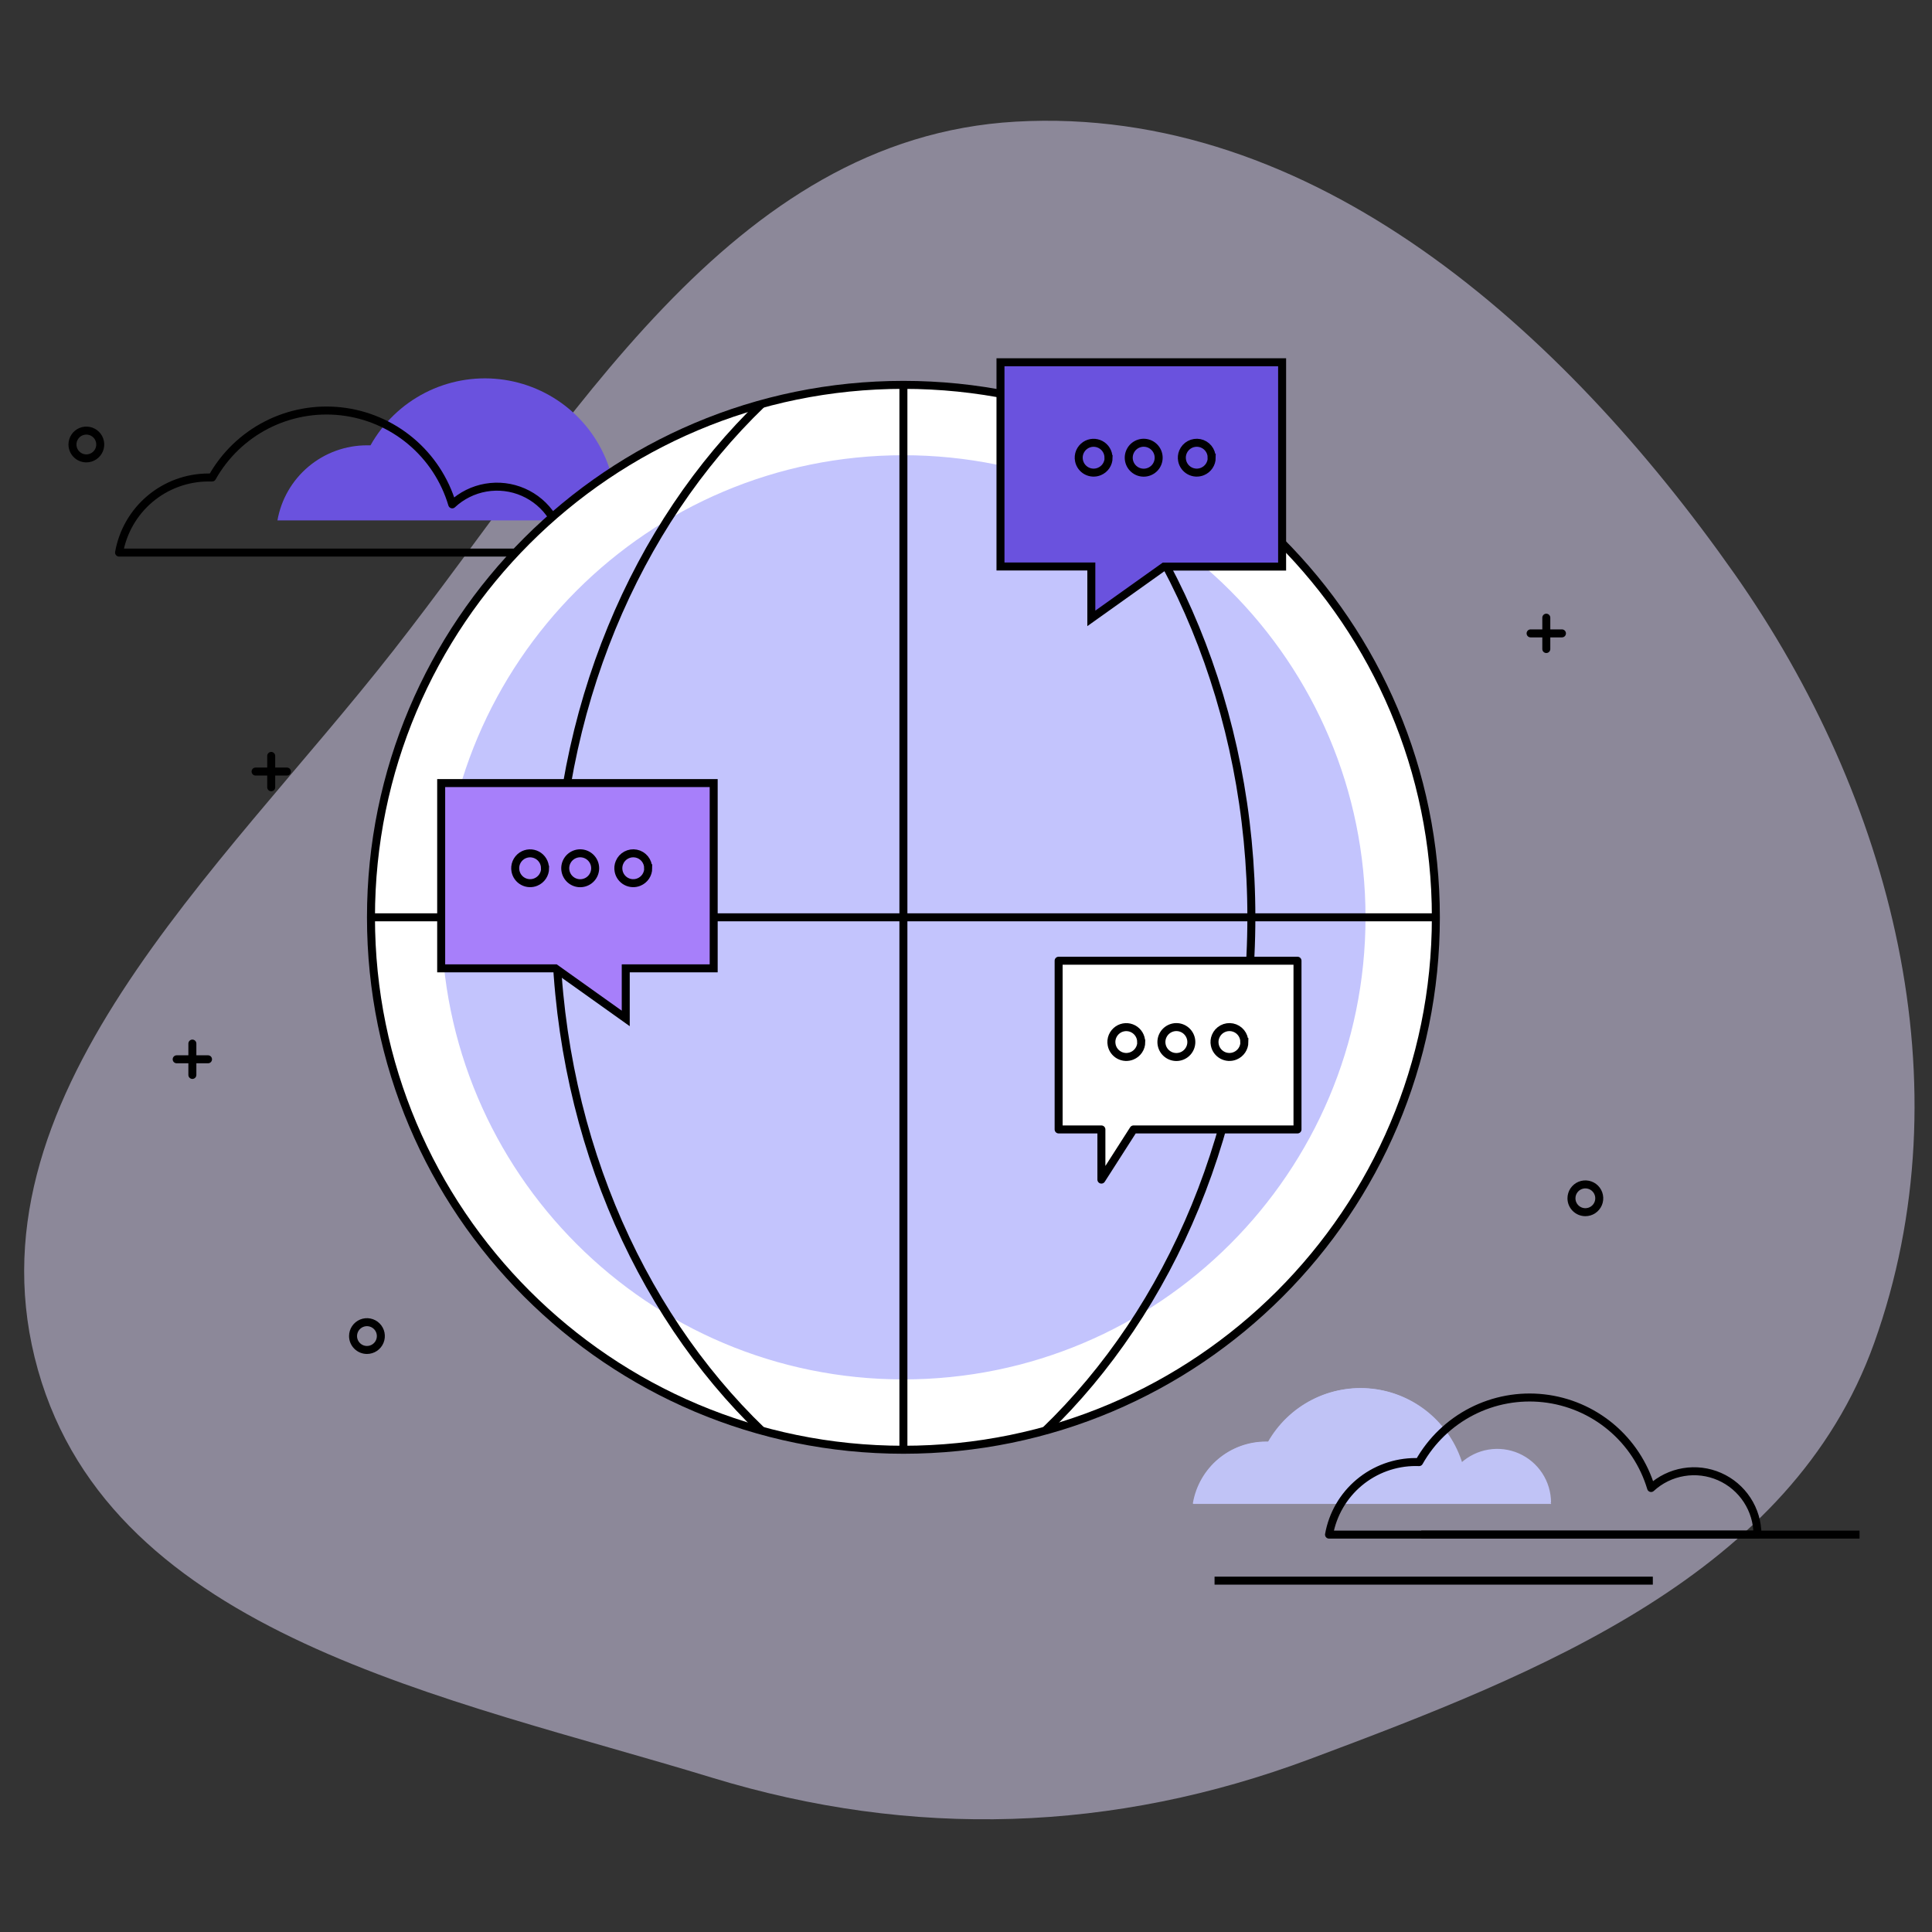 <svg width="184" height="184" viewBox="0 0 184 184" fill="none" xmlns="http://www.w3.org/2000/svg">
<rect x="0" y="0" width="184" height="184" fill="#333333" stroke="none"/>
<path opacity="0.5" fill-rule="evenodd" clip-rule="evenodd" d="M96.716 11.587C125.032 9.961 148.867 31.436 165.18 54.637C180.2 76 187.294 103.314 178.495 127.901C170.608 149.938 146.706 159.319 124.783 167.517C106.053 174.521 86.915 175.141 67.792 169.296C42.639 161.608 10.773 155.794 3.618 130.484C-3.672 104.698 20.93 83.071 37.45 61.973C54.269 40.493 69.481 13.151 96.716 11.587Z" fill="#E7DFFF"/>
<path d="M68.627 49.563H26.423C26.776 47.558 27.826 45.742 29.385 44.435C30.945 43.127 32.916 42.41 34.952 42.412H35.286C36.487 40.271 38.293 38.532 40.477 37.411C42.662 36.291 45.128 35.839 47.567 36.112C50.007 36.385 52.312 37.37 54.195 38.946C56.078 40.522 57.454 42.617 58.153 44.971C59.044 44.137 60.159 43.583 61.361 43.377C62.563 43.17 63.8 43.321 64.918 43.809C66.035 44.298 66.985 45.103 67.65 46.126C68.315 47.148 68.666 48.343 68.66 49.563H68.627Z" fill="#6A52DE"/>
<path d="M53.544 52.626H11.339C11.693 50.621 12.742 48.806 14.302 47.498C15.862 46.19 17.832 45.474 19.868 45.475H20.202C21.404 43.334 23.209 41.595 25.393 40.474C27.578 39.354 30.044 38.902 32.484 39.175C34.923 39.448 37.229 40.434 39.111 42.009C40.994 43.585 42.37 45.68 43.069 48.034C43.96 47.2 45.075 46.646 46.277 46.439C47.48 46.233 48.716 46.383 49.834 46.872C50.951 47.36 51.901 48.166 52.566 49.188C53.231 50.211 53.582 51.406 53.575 52.626H53.544Z" stroke="black" stroke-width="0.761" stroke-linecap="round" stroke-linejoin="round"/>
<path d="M86.04 138.072C114.045 138.072 136.749 115.369 136.749 87.363C136.749 59.357 114.045 36.654 86.04 36.654C58.034 36.654 35.331 59.357 35.331 87.363C35.331 115.369 58.034 138.072 86.04 138.072Z" fill="white" stroke="black" stroke-width="0.761" stroke-miterlimit="10"/>
<g style="mix-blend-mode:multiply">
<path d="M86.041 131.277C110.294 131.277 129.954 111.616 129.954 87.363C129.954 63.111 110.294 43.45 86.041 43.45C61.788 43.45 42.127 63.111 42.127 87.363C42.127 111.616 61.788 131.277 86.041 131.277Z" fill="#C3C4FD"/>
<path d="M86.041 131.277C110.294 131.277 129.954 111.616 129.954 87.363C129.954 63.111 110.294 43.45 86.041 43.45C61.788 43.45 42.127 63.111 42.127 87.363C42.127 111.616 61.788 131.277 86.041 131.277Z" stroke="#C3C4FD" stroke-width="0.19" stroke-miterlimit="10"/>
</g>
<path d="M72.57 136.281C60.578 124.748 52.912 107.122 52.912 87.368C52.912 67.614 60.578 49.983 72.57 38.451" stroke="black" stroke-width="0.761" stroke-miterlimit="10"/>
<path d="M99.518 38.447C111.51 49.979 119.178 67.605 119.178 87.36C119.178 107.116 111.503 124.745 99.518 136.277" stroke="black" stroke-width="0.761" stroke-miterlimit="10"/>
<path d="M35.331 87.363H136.749" stroke="black" stroke-width="0.761" stroke-miterlimit="10"/>
<path d="M86.039 36.656V138.072" stroke="black" stroke-width="0.761" stroke-miterlimit="10"/>
<path d="M147.637 143.078H113.677C113.964 141.464 114.811 140.004 116.068 138.952C117.324 137.9 118.911 137.323 120.55 137.324H120.816C121.785 135.606 123.237 134.212 124.992 133.314C126.748 132.416 128.728 132.054 130.688 132.274C132.647 132.493 134.499 133.284 136.012 134.548C137.525 135.812 138.633 137.493 139.198 139.382C139.918 138.727 140.813 138.294 141.774 138.137C142.735 137.98 143.721 138.105 144.612 138.498C145.503 138.89 146.261 139.533 146.794 140.348C147.327 141.163 147.612 142.116 147.614 143.09L147.637 143.078Z" fill="#C0C3F6"/>
<path d="M147.637 143.078V142.979H113.676V143.072H113.77C114.055 141.478 114.892 140.035 116.135 138.998C117.378 137.96 118.948 137.394 120.567 137.399H120.827C120.845 137.399 120.862 137.394 120.877 137.385C120.892 137.377 120.905 137.364 120.914 137.349C121.879 135.656 123.32 134.284 125.058 133.401C126.795 132.519 128.753 132.165 130.69 132.384C132.626 132.604 134.456 133.386 135.952 134.634C137.449 135.882 138.546 137.542 139.109 139.407C139.112 139.422 139.119 139.436 139.13 139.447C139.141 139.458 139.156 139.465 139.171 139.469C139.183 139.478 139.198 139.483 139.213 139.482C139.229 139.483 139.244 139.478 139.256 139.469C139.963 138.825 140.841 138.399 141.785 138.243C142.729 138.088 143.697 138.209 144.573 138.593C145.449 138.977 146.195 139.607 146.72 140.407C147.246 141.206 147.528 142.141 147.532 143.097H147.718C147.715 142.104 147.423 141.133 146.879 140.303C146.334 139.473 145.56 138.818 144.651 138.419C143.742 138.021 142.736 137.895 141.756 138.057C140.777 138.219 139.865 138.662 139.133 139.332L139.196 139.402H139.287C138.711 137.501 137.59 135.811 136.063 134.541C134.536 133.271 132.67 132.477 130.696 132.258C128.722 132.039 126.726 132.404 124.958 133.307C123.189 134.211 121.725 135.614 120.746 137.343L120.833 137.385V137.293H120.561C118.903 137.294 117.298 137.878 116.028 138.944C114.758 140.009 113.903 141.488 113.614 143.121C113.608 143.134 113.605 143.148 113.605 143.162C113.605 143.176 113.608 143.189 113.614 143.202C113.634 143.221 113.661 143.232 113.689 143.232H147.631C147.653 143.241 147.677 143.241 147.699 143.232C147.716 143.213 147.727 143.19 147.731 143.165L147.637 143.078Z" fill="#C0C3F6"/>
<path d="M34.948 128.568C35.21 128.568 35.466 128.49 35.683 128.345C35.901 128.2 36.071 127.993 36.171 127.751C36.271 127.509 36.297 127.243 36.246 126.986C36.195 126.73 36.069 126.494 35.884 126.309C35.699 126.124 35.463 125.998 35.206 125.947C34.95 125.895 34.683 125.922 34.441 126.022C34.2 126.122 33.993 126.292 33.847 126.509C33.702 126.727 33.624 126.983 33.624 127.245C33.624 127.596 33.764 127.932 34.012 128.18C34.26 128.429 34.597 128.568 34.948 128.568Z" stroke="black" stroke-width="0.761" stroke-miterlimit="10"/>
<path d="M8.224 43.656C8.486 43.656 8.742 43.578 8.959 43.432C9.177 43.287 9.347 43.08 9.447 42.839C9.547 42.597 9.573 42.331 9.522 42.074C9.471 41.817 9.345 41.581 9.16 41.396C8.975 41.211 8.739 41.085 8.482 41.034C8.225 40.983 7.959 41.009 7.718 41.109C7.476 41.209 7.269 41.379 7.124 41.597C6.978 41.814 6.901 42.07 6.901 42.332C6.901 42.683 7.04 43.02 7.288 43.268C7.536 43.516 7.873 43.656 8.224 43.656V43.656Z" stroke="black" stroke-width="0.761" stroke-miterlimit="10"/>
<path d="M150.987 115.446C151.249 115.446 151.505 115.369 151.722 115.223C151.94 115.078 152.109 114.871 152.21 114.629C152.31 114.387 152.336 114.121 152.285 113.865C152.234 113.608 152.108 113.372 151.923 113.187C151.738 113.002 151.502 112.876 151.245 112.825C150.988 112.774 150.722 112.8 150.48 112.9C150.239 113 150.032 113.17 149.886 113.388C149.741 113.605 149.663 113.861 149.663 114.123C149.663 114.474 149.803 114.811 150.051 115.059C150.299 115.307 150.636 115.446 150.987 115.446V115.446Z" stroke="black" stroke-width="0.761" stroke-miterlimit="10"/>
<path d="M18.321 102.375V99.389" stroke="black" stroke-width="0.761" stroke-linecap="round" stroke-linejoin="round"/>
<path d="M16.826 100.885H19.811" stroke="black" stroke-width="0.761" stroke-linecap="round" stroke-linejoin="round"/>
<path d="M25.83 74.977V71.992" stroke="black" stroke-width="0.761" stroke-linecap="round" stroke-linejoin="round"/>
<path d="M24.341 73.481H27.326" stroke="black" stroke-width="0.761" stroke-linecap="round" stroke-linejoin="round"/>
<path d="M147.267 61.812V58.827" stroke="black" stroke-width="0.761" stroke-linecap="round" stroke-linejoin="round"/>
<path d="M145.771 60.323H148.757" stroke="black" stroke-width="0.761" stroke-linecap="round" stroke-linejoin="round"/>
<path fill-rule="evenodd" clip-rule="evenodd" d="M103.936 58.893V53.95H95.284V34.5H122.106V53.961H110.859L103.936 58.893Z" fill="#6A52DE" stroke="black" stroke-width="0.761" stroke-miterlimit="10"/>
<path d="M104.895 112.343V107.566H100.822V91.497H123.571V107.566H107.954L104.895 112.343Z" fill="white" stroke="black" stroke-width="0.761" stroke-linejoin="round"/>
<path d="M108.693 99.241C108.693 99.523 108.608 99.798 108.451 100.031C108.294 100.265 108.071 100.447 107.811 100.554C107.617 100.635 107.407 100.672 107.197 100.662C106.987 100.651 106.781 100.595 106.596 100.496C106.41 100.396 106.249 100.257 106.124 100.088C105.999 99.919 105.913 99.724 105.873 99.517C105.817 99.242 105.845 98.956 105.952 98.697C106.061 98.438 106.244 98.216 106.477 98.059C106.691 97.917 106.938 97.836 107.194 97.823C107.45 97.811 107.705 97.868 107.931 97.989C108.157 98.109 108.346 98.289 108.479 98.508C108.611 98.728 108.682 98.979 108.683 99.235L108.693 99.241Z" stroke="black" stroke-width="0.761"/>
<path d="M113.46 99.241C113.461 99.595 113.329 99.936 113.092 100.198C112.855 100.461 112.529 100.626 112.177 100.661C111.825 100.696 111.472 100.599 111.188 100.388C110.903 100.178 110.707 99.869 110.638 99.522C110.568 99.175 110.631 98.815 110.812 98.511C110.994 98.208 111.282 97.983 111.62 97.88C111.959 97.777 112.323 97.803 112.643 97.954C112.963 98.105 113.216 98.37 113.351 98.697C113.423 98.869 113.46 99.054 113.46 99.241V99.241Z" stroke="black" stroke-width="0.761"/>
<path d="M118.515 99.241C118.514 99.522 118.43 99.797 118.273 100.031C118.116 100.265 117.893 100.447 117.632 100.554C117.438 100.635 117.228 100.672 117.018 100.661C116.808 100.651 116.603 100.595 116.417 100.495C116.232 100.396 116.071 100.257 115.946 100.088C115.821 99.919 115.735 99.724 115.694 99.517C115.638 99.242 115.666 98.956 115.775 98.697C115.901 98.393 116.128 98.141 116.418 97.986C116.708 97.831 117.043 97.781 117.366 97.845C117.688 97.909 117.979 98.084 118.187 98.338C118.396 98.593 118.509 98.912 118.509 99.241H118.515Z" stroke="black" stroke-width="0.761"/>
<path fill-rule="evenodd" clip-rule="evenodd" d="M59.595 96.994V92.223H67.97V74.577H42.017V92.223H52.899L59.595 96.994Z" fill="#A77FFA" stroke="black" stroke-width="0.761" stroke-miterlimit="10"/>
<path d="M135.359 146.153H177.099" stroke="black" stroke-width="0.761" stroke-miterlimit="10"/>
<path d="M115.672 150.538H157.412" stroke="black" stroke-width="0.761" stroke-miterlimit="10"/>
<path d="M167.379 146.153H126.574C126.92 144.215 127.936 142.46 129.445 141.197C130.955 139.933 132.86 139.241 134.829 139.241C134.936 139.241 135.045 139.241 135.151 139.249C136.314 137.183 138.059 135.505 140.168 134.424C142.278 133.343 144.659 132.907 147.015 133.17C149.371 133.433 151.597 134.383 153.417 135.903C155.236 137.422 156.568 139.444 157.247 141.715C158.11 140.92 159.186 140.394 160.343 140.201C161.5 140.007 162.689 140.155 163.763 140.626C164.838 141.097 165.751 141.871 166.393 142.853C167.035 143.835 167.377 144.983 167.378 146.156L167.379 146.153Z" stroke="black" stroke-width="0.761" stroke-linecap="round" stroke-linejoin="round"/>
<path d="M51.915 82.69C51.914 82.971 51.83 83.246 51.673 83.48C51.516 83.714 51.293 83.896 51.033 84.003C50.838 84.084 50.629 84.121 50.419 84.11C50.208 84.1 50.003 84.043 49.818 83.944C49.632 83.845 49.471 83.706 49.346 83.537C49.221 83.368 49.135 83.173 49.094 82.966C49.039 82.691 49.066 82.405 49.174 82.146C49.283 81.886 49.465 81.665 49.699 81.507C49.912 81.366 50.16 81.284 50.416 81.272C50.672 81.26 50.926 81.317 51.153 81.438C51.379 81.558 51.568 81.738 51.7 81.957C51.833 82.177 51.903 82.428 51.905 82.684L51.915 82.69Z" stroke="black" stroke-width="0.761"/>
<path d="M105.582 43.59C105.581 43.871 105.497 44.147 105.34 44.38C105.183 44.614 104.96 44.796 104.699 44.903C104.505 44.984 104.295 45.021 104.085 45.01C103.875 45 103.67 44.944 103.484 44.844C103.299 44.745 103.138 44.606 103.013 44.437C102.888 44.267 102.802 44.073 102.761 43.866C102.706 43.591 102.733 43.305 102.84 43.046C102.95 42.786 103.132 42.565 103.366 42.407C103.579 42.266 103.827 42.184 104.083 42.172C104.339 42.16 104.593 42.217 104.819 42.338C105.045 42.458 105.235 42.638 105.367 42.857C105.499 43.077 105.57 43.328 105.571 43.584L105.582 43.59Z" stroke="black" stroke-width="0.761"/>
<path d="M56.682 82.69C56.682 83.043 56.551 83.385 56.314 83.647C56.077 83.91 55.75 84.074 55.398 84.109C55.046 84.145 54.694 84.048 54.409 83.837C54.125 83.627 53.929 83.318 53.86 82.971C53.79 82.624 53.852 82.264 54.034 81.96C54.215 81.657 54.504 81.431 54.842 81.328C55.181 81.225 55.545 81.252 55.865 81.403C56.185 81.554 56.438 81.819 56.573 82.145C56.645 82.318 56.682 82.503 56.682 82.69V82.69Z" stroke="black" stroke-width="0.761"/>
<path d="M110.349 43.59C110.349 43.943 110.218 44.285 109.981 44.547C109.743 44.81 109.417 44.974 109.065 45.01C108.713 45.045 108.36 44.948 108.076 44.737C107.792 44.527 107.596 44.218 107.526 43.871C107.457 43.524 107.519 43.164 107.701 42.86C107.882 42.556 108.17 42.331 108.509 42.228C108.847 42.125 109.212 42.152 109.532 42.303C109.852 42.454 110.104 42.719 110.24 43.045C110.312 43.218 110.349 43.403 110.349 43.59V43.59Z" stroke="black" stroke-width="0.761"/>
<path d="M61.736 82.69C61.736 82.971 61.651 83.246 61.495 83.48C61.337 83.714 61.115 83.896 60.854 84.003C60.66 84.084 60.45 84.12 60.24 84.11C60.03 84.1 59.825 84.043 59.639 83.944C59.454 83.845 59.292 83.706 59.167 83.537C59.042 83.367 58.956 83.172 58.916 82.966C58.86 82.691 58.888 82.405 58.997 82.145C59.122 81.841 59.349 81.59 59.639 81.435C59.93 81.28 60.265 81.23 60.587 81.294C60.91 81.358 61.2 81.532 61.409 81.787C61.617 82.042 61.731 82.361 61.731 82.69H61.736Z" stroke="black" stroke-width="0.761"/>
<path d="M115.403 43.59C115.403 43.871 115.318 44.146 115.161 44.38C115.004 44.614 114.781 44.796 114.521 44.903C114.327 44.984 114.117 45.02 113.907 45.01C113.697 45 113.491 44.943 113.306 44.844C113.12 44.745 112.959 44.606 112.834 44.437C112.709 44.267 112.623 44.072 112.583 43.866C112.527 43.591 112.555 43.305 112.663 43.045C112.789 42.741 113.016 42.49 113.306 42.335C113.596 42.18 113.931 42.13 114.254 42.194C114.577 42.258 114.867 42.432 115.076 42.687C115.284 42.942 115.398 43.261 115.397 43.59H115.403Z" stroke="black" stroke-width="0.761"/>
</svg>
